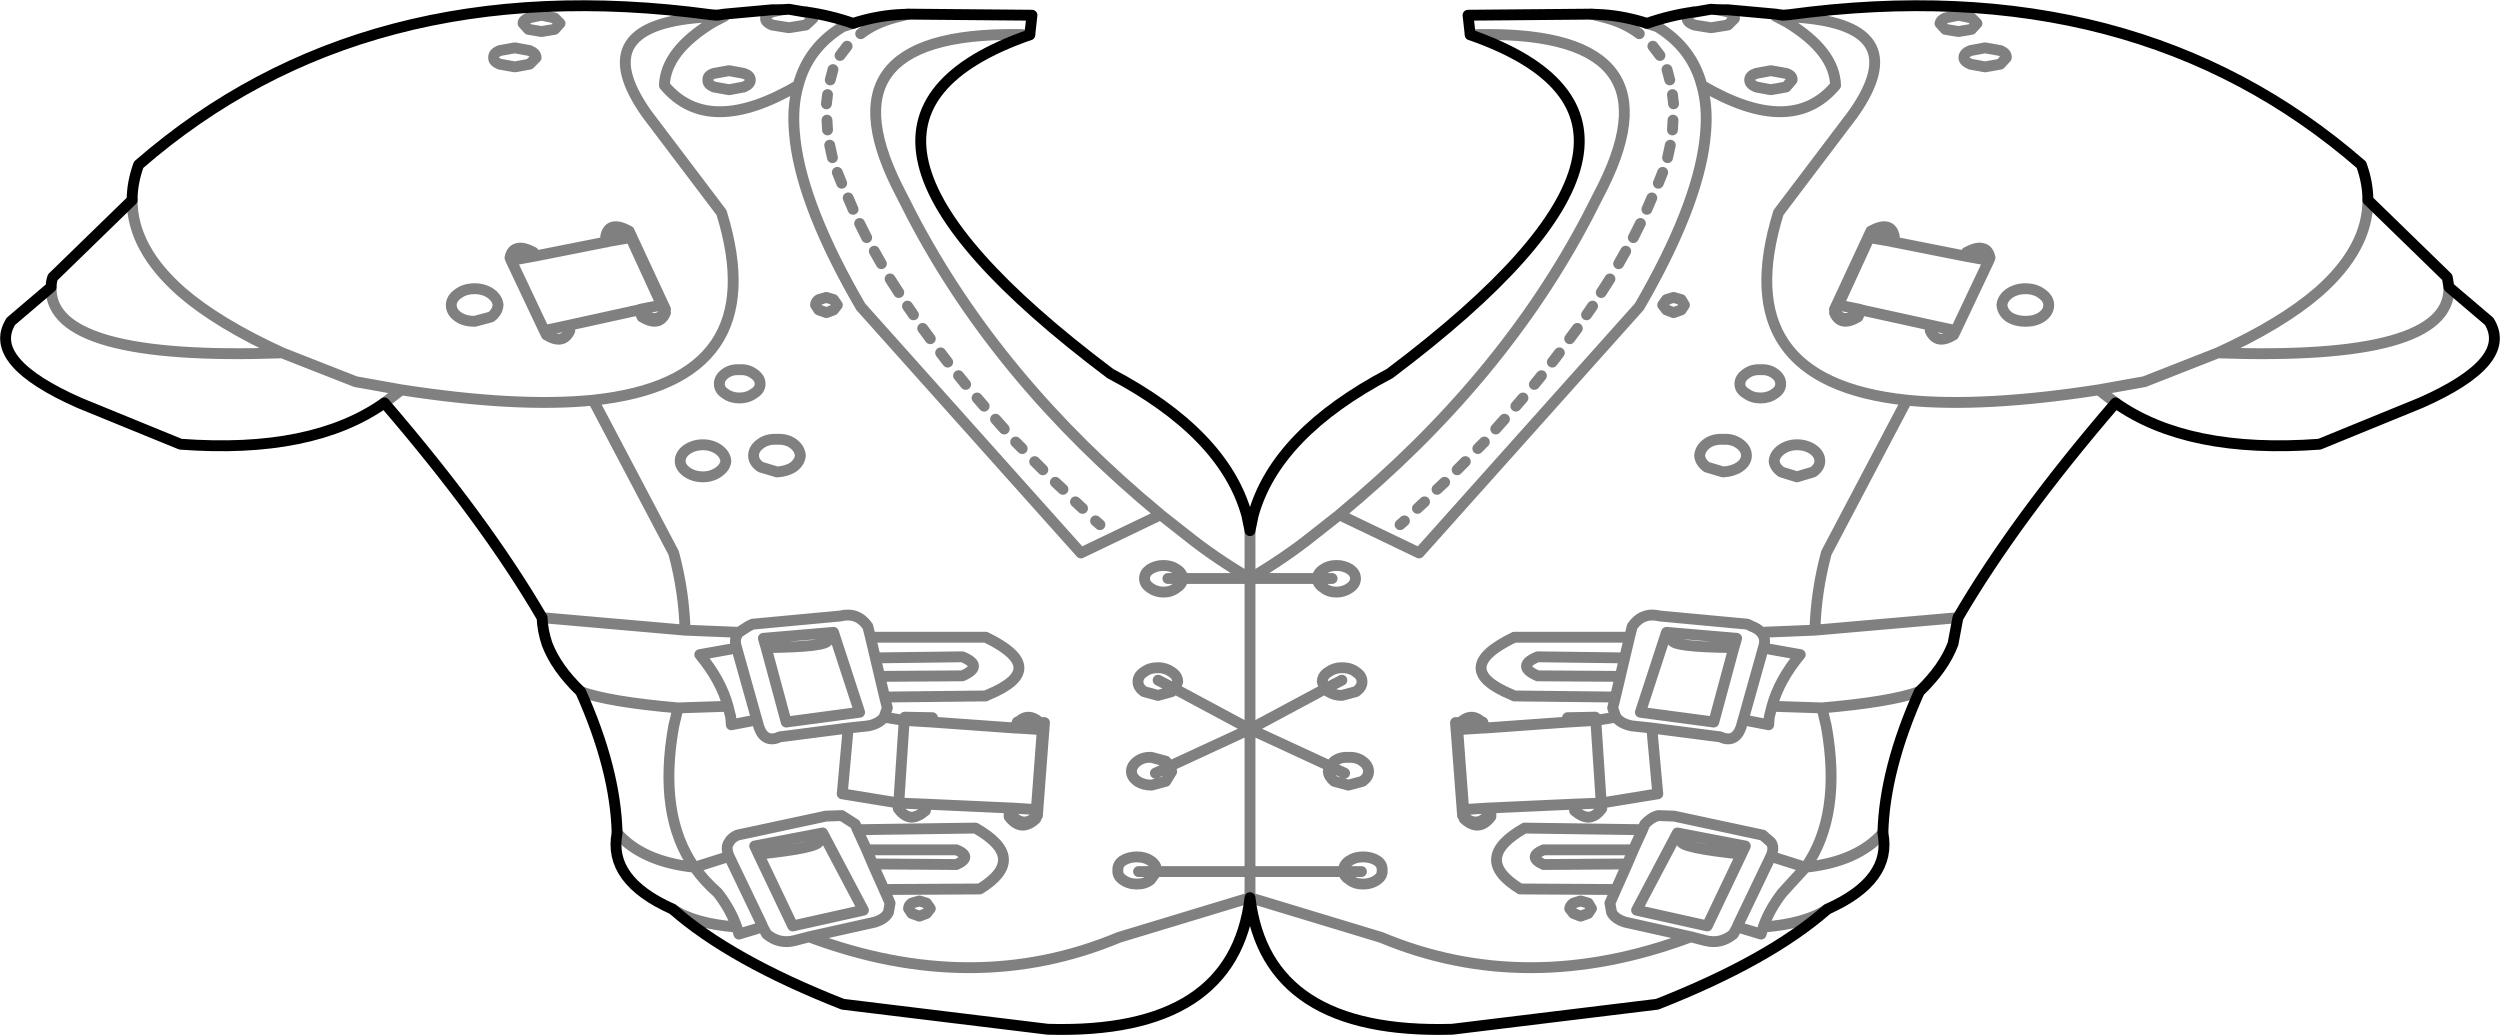 <?xml version="1.0" encoding="UTF-8" standalone="no"?>
<svg xmlns:xlink="http://www.w3.org/1999/xlink" height="95.15px" width="229.9px" xmlns="http://www.w3.org/2000/svg">
  <g transform="matrix(1.0, 0.0, 0.0, 1.0, -284.95, -181.1)">
    <path d="M334.75 184.0 L333.55 183.8 333.05 183.25 Q333.05 182.95 333.55 182.75 L334.75 182.5 335.95 182.75 336.45 183.25 335.95 183.8 334.75 184.0 M330.9 187.0 Q330.3 186.75 330.35 186.4 330.3 186.0 330.9 185.75 L332.3 185.5 333.65 185.75 Q334.25 186.0 334.25 186.4 L333.65 187.0 332.3 187.25 330.9 187.0 M359.05 182.2 Q359.7 182.45 359.7 182.8 L359.05 183.4 357.5 183.65 355.95 183.4 Q355.35 183.15 355.35 182.8 355.35 182.45 355.95 182.2 L356.8 182.0 M350.9 182.5 L351.55 182.6 350.5 183.15 Q346.15 185.8 346.05 188.95 350.1 193.8 358.35 188.95 359.25 185.5 362.45 183.55 L363.4 183.25 M297.1 199.5 Q297.1 203.95 301.65 207.95 305.0 210.85 310.9 213.55 L317.65 216.2 321.85 216.95 Q332.5 218.6 339.5 217.9 356.1 216.15 351.3 200.65 L344.45 191.6 Q338.5 183.2 350.25 182.65 L350.9 182.5 M351.55 182.6 L350.25 182.65 M352.0 189.35 L350.6 189.1 Q350.0 188.85 350.05 188.45 350.0 188.05 350.6 187.85 L352.0 187.6 353.35 187.85 Q353.95 188.05 353.95 188.45 353.95 188.85 353.35 189.1 L352.0 189.35 M362.35 197.95 L361.95 196.95 M361.5 195.6 L361.25 194.45 M361.3 188.45 L361.55 187.5 M361.05 193.05 L361.0 192.15 M360.95 190.65 L361.05 189.8 M393.7 234.3 Q393.7 234.8 393.15 235.15 392.65 235.55 391.95 235.55 391.25 235.55 390.7 235.15 390.2 234.8 390.2 234.3 390.2 233.8 390.7 233.45 391.25 233.1 391.95 233.1 392.65 233.1 393.15 233.45 393.7 233.8 393.7 234.3 L399.9 234.3 Q396.6 232.35 394.05 230.3 L391.7 228.45 391.65 228.4 391.65 228.45 384.35 231.95 364.1 209.3 363.5 208.25 Q358.45 199.25 358.0 193.25 357.8 190.85 358.35 188.95 M362.2 186.2 L362.85 185.35 M368.5 182.4 L367.3 182.7 Q365.4 183.2 364.1 184.2 M420.15 184.3 Q439.55 183.65 432.4 198.15 L431.0 200.9 Q423.1 216.05 408.15 228.4 L408.15 228.45 415.45 231.95 435.7 209.3 436.3 208.25 Q441.35 199.25 441.8 193.25 442.0 190.85 441.45 188.95 440.55 185.5 437.35 183.55 L436.4 183.25 M440.75 182.2 Q440.1 182.45 440.1 182.8 440.1 183.15 440.75 183.4 L442.3 183.65 443.85 183.4 444.45 182.8 Q444.45 182.45 443.85 182.2 L443.0 182.0 M431.3 182.4 L432.5 182.7 Q434.4 183.2 435.7 184.2 M438.75 193.05 L438.8 192.15 M438.85 190.65 L438.75 189.8 M438.5 188.45 L438.25 187.5 M438.3 195.6 L438.55 194.45 M437.45 197.95 L437.85 196.95 M437.6 186.2 L436.95 185.35 M463.85 182.75 Q463.4 182.95 463.35 183.25 L463.85 183.8 465.05 184.0 466.25 183.8 466.75 183.25 466.25 182.75 465.05 182.5 463.85 182.75 M448.25 182.6 L449.55 182.65 448.9 182.5 448.25 182.6 449.3 183.15 Q453.65 185.8 453.75 188.95 449.7 193.8 441.45 188.95 M445.85 188.45 Q445.85 188.85 446.45 189.1 L447.8 189.35 449.2 189.1 449.75 188.45 Q449.8 188.05 449.2 187.85 L447.8 187.6 446.45 187.85 Q445.85 188.05 445.85 188.45 M449.55 182.65 Q461.3 183.2 455.35 191.6 L448.5 200.65 Q443.7 216.15 460.3 217.9 467.3 218.6 477.95 216.95 L482.15 216.2 488.9 213.55 Q494.8 210.85 498.15 207.95 502.7 203.95 502.7 199.5 M467.5 187.25 L468.9 187.0 469.45 186.4 Q469.5 186.0 468.9 185.75 L467.5 185.5 466.15 185.75 Q465.55 186.0 465.55 186.4 465.55 186.75 466.15 187.0 L467.5 187.25 M467.95 204.8 Q467.8 204.05 467.25 203.95 466.75 203.8 465.8 204.3 L465.65 204.65 467.85 205.05 467.95 204.8 M469.7 210.25 Q470.35 210.65 471.2 210.65 472.1 210.65 472.7 210.25 473.35 209.8 473.35 209.15 473.35 208.55 472.7 208.1 472.1 207.65 471.2 207.65 470.35 207.65 469.7 208.1 469.1 208.55 469.05 209.15 469.1 209.8 469.7 210.25 M479.5 218.15 L477.95 216.95 M457.0 202.6 Q458.7 201.7 459.1 202.95 L459.15 202.85 Q458.85 201.35 457.0 202.35 L453.65 209.55 453.7 209.7 454.0 209.15 456.85 202.95 457.0 202.6 M456.85 202.95 L458.9 203.3 459.1 202.95 459.15 203.15 459.05 203.35 459.1 203.35 465.65 204.65 M459.05 203.35 L458.9 203.3 M455.8 210.0 Q454.3 210.9 453.7 209.7 L453.65 209.85 Q454.2 211.2 455.8 210.25 L456.1 209.6 456.0 209.55 455.8 210.0 M445.55 215.45 Q444.95 215.85 444.95 216.4 444.95 216.95 445.55 217.3 446.1 217.7 446.85 217.7 447.6 217.7 448.15 217.3 448.7 216.95 448.7 216.4 448.7 215.85 448.15 215.45 447.6 215.05 446.85 215.1 446.1 215.05 445.55 215.45 M448.75 222.45 Q448.15 222.9 448.1 223.5 448.15 224.05 448.75 224.5 L450.2 224.95 451.7 224.5 Q452.3 224.05 452.3 223.5 452.3 222.9 451.7 222.45 451.05 222.0 450.2 222.0 449.4 222.0 448.75 222.45 M462.7 211.05 L462.45 211.5 Q463.05 212.85 464.6 211.9 L464.8 211.5 462.7 211.05 456.1 209.6 M456.0 209.55 L454.0 209.15 M465.0 237.9 L451.85 239.05 446.9 239.25 Q447.3 239.7 447.2 240.35 L445.25 247.3 447.6 247.75 447.65 247.05 447.9 246.05 Q448.55 243.65 450.5 241.3 L447.7 240.8 M447.9 246.05 L452.5 246.2 Q458.85 245.65 461.45 244.7 M446.9 239.25 Q446.6 238.9 446.05 238.7 L445.65 238.5 437.6 237.75 Q436.0 237.35 435.05 238.7 L434.8 239.7 434.35 241.6 433.95 243.3 433.5 245.2 433.25 246.2 433.55 247.05 Q434.0 247.65 435.0 247.85 L436.85 248.05 442.65 248.8 443.1 248.85 Q444.5 249.5 445.05 248.0 L445.25 247.3 M460.3 217.9 L452.9 231.95 Q451.95 235.5 451.85 239.05 M464.8 211.5 L467.85 205.05 M436.4 200.35 L436.85 199.3 M439.55 208.65 L438.85 208.45 438.2 208.65 437.85 209.15 438.2 209.6 438.85 209.85 439.55 209.6 439.85 209.15 439.55 208.65 M433.8 205.35 L434.45 204.2 M432.2 208.0 L433.0 206.75 M430.85 210.05 L431.4 209.25 M426.05 216.45 L426.7 215.65 M427.7 214.4 L428.35 213.55 M429.3 212.25 L430.0 211.3 M441.9 221.9 Q441.3 222.35 441.25 223.0 441.3 223.6 441.9 224.05 L443.4 224.5 Q444.3 224.45 444.9 224.05 445.55 223.6 445.55 223.0 445.55 222.35 444.9 221.9 444.3 221.45 443.4 221.5 442.5 221.45 441.9 221.9 M435.15 202.95 L435.8 201.65 M420.85 222.35 L421.45 221.75 M424.35 218.45 L425.0 217.7 M422.5 220.55 L423.3 219.65 M418.95 224.3 L419.7 223.55 M415.3 227.85 L415.95 227.25 M417.1 226.1 L417.8 225.45 M399.9 229.9 L399.9 234.3 Q403.2 232.35 405.75 230.3 L408.1 228.45 408.15 228.4 M407.45 234.3 L406.1 234.3 Q406.1 234.8 406.65 235.15 407.15 235.55 407.85 235.55 408.55 235.55 409.1 235.15 409.6 234.8 409.6 234.3 409.6 233.8 409.1 233.45 408.55 233.1 407.85 233.1 407.15 233.1 406.65 233.45 406.1 233.8 406.1 234.3 L399.9 234.3 399.9 248.15 406.8 244.45 406.55 243.8 Q406.55 243.25 407.1 242.9 407.65 242.5 408.35 242.5 409.15 242.5 409.65 242.9 410.2 243.25 410.2 243.8 410.2 244.3 409.65 244.7 L408.35 245.05 Q407.65 245.05 407.1 244.7 L406.8 244.45 408.35 243.65 M413.7 229.35 L414.1 229.0 M434.8 239.7 L424.2 239.7 Q418.2 242.6 424.0 245.0 L424.2 245.1 433.5 245.2 M434.35 241.6 L426.35 241.5 Q424.3 242.35 426.35 243.25 L433.95 243.3 M431.65 247.35 L429.15 247.5 421.5 248.05 421.35 248.05 419.0 248.2 419.55 255.55 421.9 255.4 422.0 255.4 429.7 255.05 432.2 254.95 431.7 247.35 431.65 247.35 M431.7 247.35 L431.65 247.05 429.1 247.1 429.15 247.5 M433.55 247.05 L431.7 247.35 M438.7 239.95 Q438.7 240.6 444.4 240.65 L444.65 239.8 438.2 239.25 435.8 246.6 442.55 247.5 444.4 240.65 M437.45 256.1 Q436.8 256.25 436.2 256.9 L436.0 257.4 435.15 259.25 434.6 260.55 433.55 262.9 433.0 264.15 433.15 265.0 Q433.45 265.6 434.4 265.9 L440.45 267.25 441.8 267.6 Q443.2 267.95 444.35 267.0 L444.7 266.35 444.8 266.1 447.8 259.85 447.9 259.6 Q448.1 258.95 447.8 258.55 L447.05 257.9 438.9 256.15 437.45 256.1 M445.1 259.65 L441.95 266.25 435.45 264.8 439.2 257.7 445.45 258.9 445.1 259.65 Q439.45 259.05 439.55 258.45 M432.2 254.95 L437.4 254.1 436.85 248.05 M435.15 259.25 L426.9 259.25 Q425.35 259.9 426.9 260.6 L434.6 260.55 M429.7 255.05 L429.75 255.65 Q430.45 256.25 431.05 256.25 431.7 256.2 432.25 255.45 L432.2 254.95 M431.0 264.15 L430.3 263.95 429.65 264.15 Q429.35 264.35 429.3 264.65 L429.65 265.1 430.3 265.35 431.0 265.1 431.3 264.65 431.0 264.15 M453.0 264.7 Q451.0 266.05 447.1 266.35 L446.9 267.0 444.75 266.35 444.7 266.35 M421.35 248.05 L421.3 247.6 Q420.2 246.4 418.95 247.85 L419.0 248.2 M421.5 248.05 L421.45 247.8 421.4 247.8 421.3 247.6 421.3 247.5 418.8 247.55 419.45 256.1 419.6 256.25 419.55 255.55 M419.6 256.25 L419.75 256.35 Q420.9 257.2 421.9 255.95 L421.9 255.4 M419.6 256.25 L419.6 256.4 Q420.95 257.65 422.05 256.2 L422.05 255.85 422.0 255.4 M408.6 252.2 L407.4 251.65 407.25 251.55 407.1 252.05 Q407.15 252.55 407.65 252.95 L408.95 253.3 410.25 252.95 Q410.8 252.55 410.8 252.05 410.8 251.5 410.25 251.1 409.7 250.7 408.95 250.75 408.2 250.7 407.65 251.1 L407.25 251.55 399.9 248.15 399.9 261.25 408.5 261.25 408.5 261.15 Q408.5 260.6 409.05 260.25 409.55 259.9 410.3 259.9 411.05 259.9 411.6 260.25 412.1 260.6 412.05 261.15 412.1 261.65 411.6 262.0 411.05 262.4 410.3 262.4 409.55 262.4 409.05 262.0 408.55 261.7 408.5 261.25 L410.15 261.25 M436.0 257.4 L425.15 257.25 Q420.2 260.05 424.75 262.85 L433.55 262.9 M440.45 267.25 Q425.35 272.9 411.95 267.3 L399.9 263.65 399.9 261.25 391.3 261.25 390.75 262.0 Q390.25 262.4 389.5 262.4 388.75 262.4 388.2 262.0 387.7 261.65 387.75 261.15 387.7 260.6 388.2 260.25 388.75 259.9 389.5 259.9 390.25 259.9 390.75 260.25 391.3 260.6 391.3 261.15 L391.3 261.25 389.65 261.25 M458.1 257.7 Q455.75 260.35 451.0 260.85 L450.95 260.9 448.85 263.2 Q447.65 264.75 447.1 266.35 M451.0 260.85 L450.95 260.85 447.8 259.85 M452.5 246.2 L452.9 247.9 Q454.35 256.05 451.0 260.85 M379.65 184.3 Q360.25 183.65 367.4 198.15 L368.8 200.9 Q376.7 216.05 391.65 228.4 M367.6 208.0 L366.8 206.75 M366.0 205.35 L365.35 204.2 M368.95 210.05 L368.4 209.25 M373.75 216.45 L373.1 215.65 M372.1 214.4 L371.45 213.55 M370.5 212.25 L369.8 211.3 M378.95 222.35 L378.35 221.75 M375.45 218.45 L374.8 217.7 M377.3 220.55 L376.5 219.65 M380.85 224.3 L380.1 223.55 M384.5 227.85 L383.85 227.25 M382.7 226.1 L382.0 225.45 M364.75 238.7 Q363.8 237.35 362.2 237.75 L354.15 238.5 353.75 238.7 352.9 239.25 Q352.5 239.7 352.6 240.35 L354.55 247.3 354.75 248.0 Q355.3 249.5 356.7 248.85 L357.15 248.8 362.95 248.05 364.8 247.85 Q365.8 247.65 366.25 247.05 L366.55 246.2 366.3 245.2 365.85 243.3 365.45 241.6 365.0 239.7 364.75 238.7 M368.15 247.35 L370.65 247.5 370.7 247.1 368.15 247.05 368.1 247.35 368.15 247.35 M362.95 248.05 L362.4 254.1 367.6 254.95 368.1 247.35 366.25 247.05 M365.45 241.6 L373.45 241.5 Q375.5 242.35 373.45 243.25 L365.85 243.3 M366.3 245.2 L375.6 245.1 375.8 245.0 Q381.6 242.6 375.6 239.7 L365.0 239.7 M386.1 229.35 L385.7 229.0 M393.7 234.3 L392.35 234.3 M393.0 244.45 L393.25 243.8 Q393.25 243.25 392.7 242.9 392.15 242.5 391.45 242.5 390.65 242.5 390.15 242.9 389.6 243.25 389.6 243.8 389.6 244.3 390.15 244.7 L391.45 245.05 392.7 244.7 393.0 244.45 391.45 243.65 M363.4 200.35 L362.95 199.3 M361.6 208.65 L361.95 209.15 361.6 209.6 360.95 209.85 360.25 209.6 359.95 209.15 Q359.95 208.85 360.25 208.65 L360.95 208.45 361.6 208.65 M345.8 209.15 L343.8 209.55 344.0 210.0 Q345.5 210.9 346.1 209.7 L345.8 209.15 342.95 202.95 340.9 203.3 340.75 203.35 340.7 203.35 334.15 204.65 331.95 205.05 335.0 211.5 337.1 211.05 343.7 209.6 343.8 209.55 M340.75 203.35 L340.65 203.15 340.7 202.95 340.65 202.85 Q340.95 201.35 342.8 202.35 L346.15 209.55 346.1 209.7 346.15 209.85 Q345.6 211.2 344.0 210.25 L343.7 209.6 M352.95 217.7 Q352.2 217.7 351.65 217.3 351.1 216.95 351.1 216.4 351.1 215.85 351.65 215.45 352.2 215.05 352.95 215.1 353.7 215.05 354.25 215.45 354.85 215.85 354.85 216.4 354.85 216.95 354.25 217.3 353.7 217.7 352.95 217.7 M351.05 222.45 Q351.65 222.9 351.7 223.5 351.65 224.05 351.05 224.5 350.4 224.95 349.6 224.95 348.75 224.95 348.1 224.5 347.5 224.05 347.5 223.5 347.5 222.9 348.1 222.45 348.75 222.0 349.6 222.0 350.4 222.0 351.05 222.45 M356.4 221.5 Q357.3 221.45 357.9 221.9 358.5 222.35 358.55 223.0 358.5 223.6 357.9 224.05 357.3 224.45 356.4 224.5 L354.9 224.05 Q354.25 223.6 354.25 223.0 354.25 222.35 354.9 221.9 355.5 221.45 356.4 221.5 M340.9 203.3 L340.7 202.95 Q341.1 201.7 342.8 202.6 L342.95 202.95 M326.45 209.15 Q326.45 208.55 327.1 208.1 327.7 207.65 328.6 207.65 329.45 207.65 330.1 208.1 330.7 208.55 330.75 209.15 330.7 209.8 330.1 210.25 L328.6 210.65 Q327.7 210.65 327.1 210.25 326.45 209.8 326.45 209.15 M331.95 205.05 L331.85 204.8 Q332.0 204.05 332.55 203.95 333.05 203.8 334.0 204.3 L334.15 204.65 M337.1 211.05 L337.35 211.5 Q336.75 212.85 335.2 211.9 L335.0 211.5 M352.1 240.8 L349.3 241.3 Q351.25 243.65 351.9 246.05 L352.15 247.05 352.2 247.75 354.55 247.3 M338.35 244.7 Q340.95 245.65 347.3 246.2 L351.9 246.05 M352.9 239.25 L347.95 239.05 334.8 237.9 M355.4 240.65 L357.25 247.5 364.0 246.6 361.6 239.25 355.15 239.8 355.4 240.65 Q361.1 240.6 361.1 239.95 M347.95 239.05 Q347.85 235.5 346.9 231.95 L339.5 217.9 M347.3 246.2 L346.9 247.9 Q345.45 256.05 348.8 260.85 L348.85 260.85 352.0 259.85 351.9 259.6 Q351.7 258.95 352.0 258.55 352.2 258.15 352.75 257.9 L360.9 256.15 362.35 256.1 363.6 256.9 363.8 257.4 374.65 257.25 Q379.6 260.05 375.05 262.85 L366.25 262.9 366.8 264.15 366.65 265.0 Q366.35 265.6 365.4 265.9 L359.35 267.25 Q374.45 272.9 387.85 267.3 L399.9 263.65 M354.7 259.65 L357.85 266.25 364.35 264.8 360.6 257.7 354.35 258.9 354.7 259.65 Q360.35 259.05 360.25 258.45 M346.8 264.7 Q348.8 266.05 352.7 266.35 352.15 264.75 350.95 263.2 349.75 262.15 348.85 260.9 L348.8 260.85 Q344.05 260.35 341.7 257.7 M359.35 267.25 L358.0 267.6 Q356.6 267.95 355.45 267.0 L355.1 266.35 355.05 266.35 352.9 267.0 352.7 266.35 M355.1 266.35 L355.0 266.1 352.0 259.85 M392.55 251.55 L392.15 251.1 390.85 250.75 Q390.1 250.7 389.55 251.1 389.0 251.5 389.0 252.05 389.0 252.55 389.55 252.95 390.1 253.3 390.85 253.3 L392.15 252.95 392.7 252.05 392.55 251.55 392.4 251.65 391.2 252.2 M399.9 248.15 L392.55 251.55 M380.85 247.85 Q379.6 246.4 378.5 247.6 L378.45 248.05 380.8 248.2 380.85 247.85 M378.5 247.6 L378.4 247.8 378.35 247.8 378.3 248.05 378.45 248.05 M378.5 247.6 L378.5 247.5 381.0 247.55 380.35 256.1 380.2 256.25 380.2 256.4 Q378.85 257.65 377.75 256.2 L377.75 255.85 377.8 255.4 370.1 255.05 370.05 255.65 Q369.35 256.25 368.75 256.25 368.1 256.2 367.55 255.45 L367.6 254.95 370.1 255.05 M377.8 255.4 L377.9 255.4 380.25 255.55 380.8 248.2 M377.9 255.4 L377.9 255.95 Q378.9 257.2 380.05 256.35 L380.2 256.25 380.25 255.55 M363.8 257.4 L364.65 259.25 372.9 259.25 Q374.45 259.9 372.9 260.6 L365.2 260.55 366.25 262.9 M370.15 265.1 L369.5 265.35 368.8 265.1 368.5 264.65 Q368.5 264.35 368.8 264.15 L369.5 263.95 370.15 264.15 370.5 264.65 370.15 265.1 M364.65 259.25 L365.2 260.55 M378.3 248.05 L370.65 247.5 M364.65 202.95 L364.0 201.65 M399.9 248.15 L393.0 244.45 M510.15 207.5 L510.15 207.65 Q510.15 214.3 488.9 213.55 M320.3 218.15 L321.85 216.95 M289.65 207.5 L289.65 207.65 Q289.65 214.3 310.9 213.55" fill="none" stroke="#000000" stroke-linecap="round" stroke-linejoin="round" stroke-opacity="0.498" stroke-width="1.0"/>
    <path d="M358.95 182.2 L359.05 182.2 Q361.25 182.5 363.4 183.25 365.4 182.6 367.45 182.45 L368.5 182.4 379.85 182.5 379.65 184.3 Q356.4 192.4 387.05 215.45 397.5 220.95 399.6 228.45 L399.9 229.9 400.2 228.45 Q402.3 220.95 412.75 215.45 443.4 192.4 420.15 184.3 L419.95 182.5 431.3 182.4 432.35 182.45 Q434.4 182.6 436.4 183.25 438.55 182.5 440.75 182.2 L440.85 182.2 442.3 181.95 443.0 182.0 443.85 182.0 448.25 182.4 448.9 182.5 449.5 182.45 Q481.3 178.15 502.1 196.25 502.7 197.9 502.7 199.5 L510.0 206.6 510.15 207.5 513.85 210.65 Q516.15 214.35 507.55 218.15 L498.25 221.95 Q486.15 222.85 479.5 218.15 470.25 228.9 465.0 237.9 L464.55 240.3 Q463.7 242.55 461.45 244.7 458.25 251.85 458.1 257.7 458.95 262.05 453.0 264.7 447.65 269.4 437.35 273.45 L418.5 275.75 Q401.4 276.25 399.9 263.65 398.4 276.25 381.3 275.75 L362.45 273.45 Q352.15 269.4 346.8 264.7 340.85 262.05 341.7 257.7 341.55 251.85 338.35 244.7 336.1 242.55 335.25 240.3 334.85 239.1 334.8 237.9 329.55 228.9 320.3 218.15 313.65 222.85 301.55 221.95 L292.25 218.15 Q283.65 214.35 285.95 210.65 L289.65 207.5 Q289.65 207.05 289.8 206.6 L297.1 199.5 Q297.1 197.9 297.7 196.25 318.5 178.15 350.3 182.45 L350.9 182.5 351.55 182.4 355.95 182.0 356.8 182.0 357.5 181.95 358.95 182.2" fill="none" stroke="#000000" stroke-linecap="round" stroke-linejoin="round" stroke-width="1.0"/>
  </g>
</svg>
